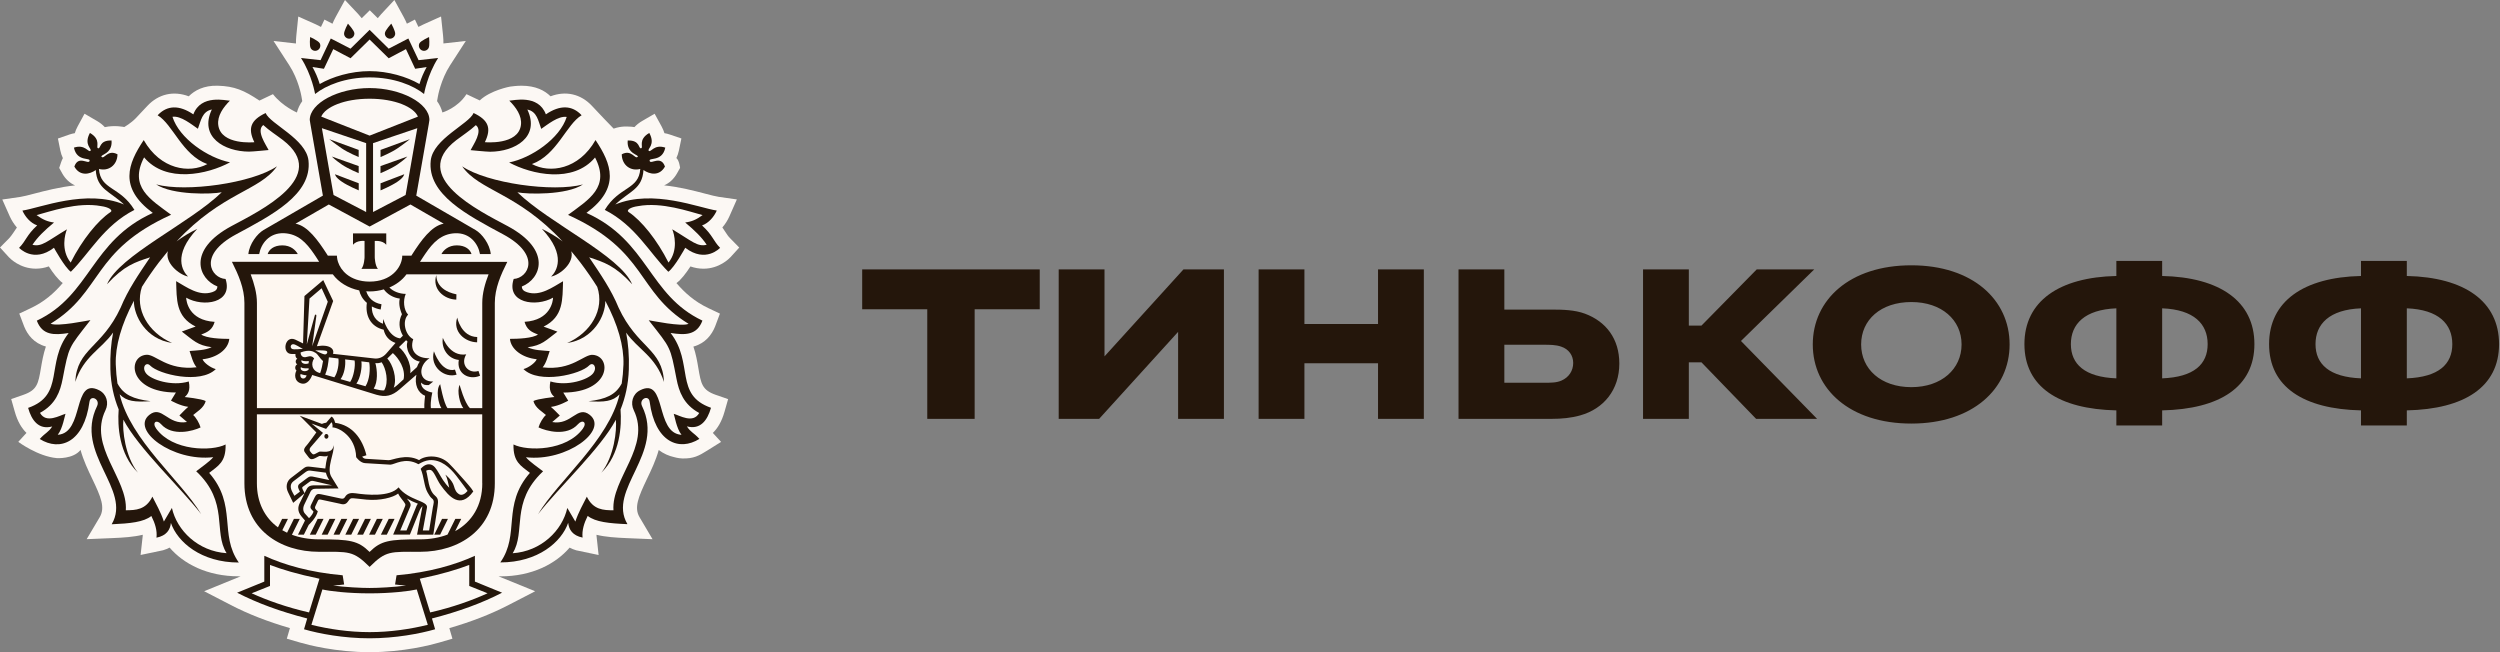 <svg width="299" height="78" viewBox="0 0 299 78" fill="none" xmlns="http://www.w3.org/2000/svg">
<rect x="0" y="0" width="299" height="78" fill="#808080" stroke="none"/>
<g clip-path="url(#clip0_596_18403)">
<path d="M87.315 28.486C87.074 28.243 86.933 28.02 86.734 27.711C86.63 27.554 86.519 27.385 86.394 27.203C86.738 26.807 87.029 26.349 87.249 25.846L88.128 23.853L85.963 23.544C85.598 23.49 85.009 23.338 84.32 23.156C82.993 22.81 81.288 22.364 79.43 22.17C80.064 21.894 80.604 21.395 80.981 20.718L81.338 20.078C81.338 20.078 81.242 19.183 80.894 18.903C81.027 18.627 81.13 18.321 81.201 17.987L81.495 16.56L80.11 16.089C79.894 16.015 79.679 15.961 79.467 15.928C79.388 15.668 79.272 15.392 79.115 15.099L78.293 13.602L76.812 14.464C76.443 14.678 76.132 14.926 75.879 15.202C75.659 15.161 75.423 15.14 75.174 15.14C75.174 15.14 74.328 15.046 73.394 15.384L72.2 14.15L70.785 12.649C69.462 11.242 67.67 10.825 65.845 11.518C65.148 10.825 64.061 10.252 62.373 10.252C61.801 10.252 61.299 10.322 61.004 10.359C61.004 10.359 58.681 10.78 57.375 12.013L55.79 11.262C54.728 12.925 52.912 13.453 52.912 13.453C52.787 12.966 52.576 12.512 52.273 12.096L52.377 11.51C52.377 11.493 52.733 9.509 53.82 7.826L55.712 4.897L53.032 5.198C53.04 4.934 53.028 4.621 52.99 4.249L52.75 1.972L50.651 2.917C50.419 3.02 50.224 3.123 50.041 3.218L49.626 2.339L48.664 2.834C48.569 2.599 48.444 2.331 48.274 2.022L47.167 0L45.595 1.687C45.433 1.861 45.296 2.022 45.18 2.174L44.226 1.229L43.263 2.178C43.143 2.026 43.01 1.865 42.849 1.691L41.26 0L40.148 2.03C39.978 2.339 39.858 2.603 39.763 2.838L38.804 2.343L38.389 3.222C38.207 3.127 38.012 3.024 37.78 2.917L35.673 1.976L35.44 4.262C35.403 4.629 35.391 4.938 35.399 5.202L32.715 4.901L34.611 7.83C35.702 9.509 36.05 11.493 36.05 11.51L36.15 12.096C35.847 12.517 35.631 12.97 35.511 13.457C35.511 13.457 33.794 12.727 32.645 11.262L31.027 12.03C29.181 10.792 28.036 10.309 26.045 10.252C24.357 10.206 23.27 10.825 22.573 11.518C20.744 10.829 18.956 11.246 17.637 12.653C17.637 12.653 16.77 13.589 16.223 14.154C15.675 14.724 14.866 15.194 14.866 15.194C14.866 15.194 13.717 14.938 12.535 15.207C12.282 14.93 11.967 14.682 11.594 14.464L10.109 13.602L9.291 15.107C9.134 15.396 9.022 15.668 8.947 15.928C8.736 15.961 8.52 16.015 8.304 16.089L6.927 16.568L7.213 17.987C7.284 18.329 7.383 18.635 7.52 18.911C7.441 19.064 7.371 19.225 7.313 19.394L7.081 20.083L7.433 20.722C7.807 21.395 8.341 21.898 8.98 22.174C7.118 22.368 5.417 22.814 4.086 23.16C3.401 23.338 2.812 23.494 2.447 23.548L0.274 23.862L0.767 24.975L1.162 25.863C1.385 26.358 1.68 26.815 2.02 27.212C1.891 27.393 1.344 28.247 1.099 28.49L0 29.6L1.054 30.755C1.186 30.895 2.368 32.129 4.281 32.133C4.803 32.133 5.322 32.043 5.836 31.861C6.346 32.653 6.952 33.457 7.504 33.853C6.487 35.042 5.33 36.073 3.683 36.853L2.306 37.504L2.899 39.068C3.285 40.013 4.036 41.048 5.488 41.444C5.177 42.368 5.027 43.243 4.895 44.023C4.583 45.875 4.451 46.642 2.812 47.216L1.34 47.727L1.763 49.221C2.103 50.438 2.613 51.242 3.165 51.774L2.186 52.847C2.186 52.847 4.509 54.58 6.786 54.79C6.819 54.794 8.761 54.918 9.632 53.812C9.98 55.066 10.532 56.222 11.034 57.27C12.062 59.423 12.61 60.698 11.921 61.861L10.366 64.485L13.423 64.357C14.758 64.303 15.999 64.221 17.073 63.957C17.073 64.015 17.069 64.068 17.065 64.122L16.816 66.374L19.495 65.813C19.778 65.731 20.043 65.619 20.284 65.492C21.943 67.422 24.764 68.928 28.563 68.928H28.783L24.415 70.71L27.597 72.356C29.691 73.441 32.018 74.349 34.673 75.12L34.304 76.387L35.901 76.853C36.822 77.121 40.153 78 44.209 78C48.266 78 51.593 77.121 52.518 76.853L54.11 76.387L53.741 75.124C56.4 74.353 58.727 73.445 60.822 72.36L64.004 70.714L59.632 68.932H59.851C63.651 68.932 66.467 67.426 68.126 65.496C68.367 65.624 68.632 65.735 68.915 65.817L71.594 66.379L71.349 64.13C71.345 64.076 71.341 64.019 71.341 63.961C72.412 64.225 73.656 64.303 74.987 64.361L78.044 64.489L76.497 61.869C75.804 60.706 76.356 59.431 77.38 57.278C77.882 56.23 78.434 55.075 78.783 53.821C79.371 54.266 80.006 54.534 80.637 54.675C80.637 54.675 81.126 54.819 81.595 54.831C82.947 54.873 83.623 54.489 84.553 53.907L86.241 52.851L85.253 51.779C85.805 51.25 86.315 50.446 86.656 49.233L87.083 47.736L85.606 47.224C83.963 46.651 83.835 45.883 83.524 44.031C83.391 43.251 83.246 42.373 82.931 41.452C84.382 41.052 85.129 40.017 85.515 39.076L86.104 37.509L84.727 36.857C83.08 36.077 81.923 35.046 80.902 33.858C81.458 33.462 82.064 32.657 82.578 31.865C83.088 32.047 83.607 32.133 84.133 32.137C86.046 32.137 87.232 30.904 87.361 30.764L88.414 29.608L87.315 28.486Z" fill="#FCF8F4"/>
<path fill-rule="evenodd" clip-rule="evenodd" d="M30.727 48.816V36.233C30.727 35.062 30.387 33.89 29.98 32.813H39.799C40.699 34.043 42.333 34.868 44.208 34.868C46.075 34.868 47.709 34.043 48.613 32.813H58.432C58.017 33.894 57.681 35.062 57.681 36.233V48.816H30.727ZM44.204 66.011C42.831 64.654 41.852 64.505 38.152 64.505C33.73 64.505 30.727 61.927 30.727 57.805V49.554H57.677V57.805C57.677 61.927 54.678 64.505 50.248 64.505C46.552 64.501 45.573 64.654 44.204 66.011Z" fill="#FEF7F0"/>
<path d="M32.292 67.566V70.079L30.098 70.958C31.952 71.795 34.254 72.628 36.959 73.243L38.203 69.213C35.548 68.672 33.698 68.107 32.292 67.566Z" fill="#FCF8F4"/>
<path d="M44.206 70.97C41.614 70.97 39.432 70.702 38.561 70.504L37.246 74.733C39.312 75.236 41.73 75.607 44.206 75.607C46.675 75.607 49.093 75.24 51.167 74.733L49.848 70.504C48.977 70.706 46.803 70.97 44.206 70.97Z" fill="#FCF8F4"/>
<path d="M56.118 67.566C54.708 68.107 52.862 68.668 50.207 69.217L51.456 73.247C54.164 72.632 56.458 71.799 58.312 70.962L56.122 70.083V67.566H56.118Z" fill="#FCF8F4"/>
<path d="M27.695 27.034C31.129 25.19 39.525 21.131 33.834 16.754C33.058 16.16 32.203 15.623 31.486 14.959C30.598 15.64 31.818 17.331 32.125 17.95C32.125 17.95 30.229 18.14 29.777 18.14C26.849 18.127 23.779 16.403 25.334 13.099C24.169 13.338 24.028 14.452 23.671 15.405C22.924 14.901 21.626 13.82 20.627 13.973C21.44 16.56 24.862 18.891 27.516 19.419C24.833 20.871 19.855 21.952 17.237 18.825C15.4 22.36 17.959 23.837 20.469 25.689C10.916 30.025 12.326 34.889 6.059 38.718C6.872 39.097 10.497 38.334 10.821 38.289C9.46 40.042 8.825 40.785 8.427 41.638C8.046 42.439 7.875 43.342 7.498 45.289C7.204 46.828 6.664 48.363 4.781 49.382C5.52 50.71 7.158 49.671 7.842 49.493C7.751 49.634 7.519 51.234 6.905 52.006C10.124 51.799 8.635 45.05 11.854 46.676C12.762 47.13 13.036 48.194 12.617 49.064C10.501 53.404 15.309 57.229 15.047 61.032C16.23 61.024 17.453 60.991 18.225 59.403C18.627 60.195 19.249 61.309 19.598 62.381L20.56 60.752C21.153 63.45 23.683 65.942 27.102 66.164C25.471 63.598 27.425 60.096 23.464 56.37C23.957 55.974 25.098 55.211 25.505 54.692C20.643 55.261 15.57 51.436 17.872 49.621C19.378 48.437 20.038 50.896 22.36 50.483L21.452 49.704C21.771 49.39 22.136 48.982 22.514 48.672C21.527 48.553 20.448 47.926 20.448 47.926L21.037 46.956C15.342 46.948 15.197 42.616 17.511 42.443C18.598 42.365 20.004 44.357 23.509 43.941C23.061 43.404 22.883 42.592 22.671 41.993C23.518 41.915 24.513 41.923 25.314 41.535C23.601 41.317 23.169 40.743 21.742 39.671L23.397 39.069C20.996 37.876 21.141 35.801 21.066 33.639C22.323 34.357 23.8 35.471 25.376 34.955C25.749 34.831 25.99 34.658 25.998 34.27C23.75 33.375 22.306 29.93 27.695 27.034ZM23.592 27.373C20.585 30.57 21.887 32.484 22.493 33.074C21.373 32.835 19.701 31.416 20.083 30.042C19.726 30.467 19.361 30.929 18.988 31.403C18.241 32.393 17.574 33.363 16.98 34.303C16.068 37.002 17.739 39.786 20.585 41.02C17.424 40.557 16.006 37.761 16.014 35.978C14.504 38.817 13.782 41.407 13.849 43.582C13.878 44.39 13.948 45.145 14.056 45.859C14.782 47.228 15.948 47.732 18.026 47.984C16.138 48.103 15.139 48.016 14.317 47.158C15.603 52.658 21.618 57.418 24.065 61.494C21.614 58.326 16.541 53.607 14.765 50.195C14.629 51.428 14.96 54.588 16.503 56.531C14.23 54.308 14.052 50.942 14.201 48.969C13.625 47.55 13.26 45.966 13.21 44.163C13.164 42.505 13.28 41.065 13.533 39.774C12.098 41.803 10.024 42.587 9.004 45.677C9.203 41.692 12.194 41.63 14.434 36.791C15.3 34.675 16.562 32.847 17.955 30.776C16.184 31.354 14.857 31.766 12.808 33.998C14.264 30.574 22.675 26.725 26.529 23C25.372 23.243 20.647 23.363 18.685 22.059C22.24 23.016 30.15 21.923 33.137 19.893C31.075 22.843 26.587 23.012 21.124 28.878C21.821 28.326 22.75 27.769 23.592 27.373Z" fill="#FCF8F4"/>
<path d="M80.908 45.289C80.531 43.342 80.365 42.439 79.983 41.638C79.589 40.784 78.95 40.042 77.586 38.288C77.909 38.334 81.543 39.097 82.352 38.718C76.084 34.889 77.495 30.025 67.937 25.689C70.447 23.837 73.006 22.36 71.169 18.82C68.551 21.952 63.574 20.871 60.89 19.415C63.549 18.886 66.967 16.559 67.78 13.969C66.776 13.816 65.478 14.897 64.731 15.396C64.374 14.443 64.237 13.329 63.072 13.086C64.627 16.395 61.554 18.119 58.621 18.131C58.173 18.131 56.282 17.942 56.282 17.942C56.584 17.323 57.804 15.632 56.912 14.951C56.194 15.619 55.348 16.151 54.569 16.745C48.873 21.122 57.277 25.186 60.712 27.026C66.092 29.922 64.661 33.367 62.408 34.25C62.417 34.637 62.657 34.81 63.035 34.934C64.603 35.454 66.088 34.34 67.336 33.618C67.266 35.78 67.415 37.859 65.013 39.047L66.664 39.65C65.237 40.722 64.81 41.296 63.097 41.514C63.893 41.902 64.897 41.894 65.739 41.972C65.523 42.571 65.337 43.383 64.897 43.92C68.406 44.332 69.816 42.344 70.895 42.422C73.201 42.595 73.064 46.927 67.365 46.935L67.954 47.905C67.954 47.905 66.876 48.532 65.884 48.652C66.262 48.957 66.631 49.369 66.95 49.683L66.042 50.462C68.361 50.875 69.024 48.416 70.53 49.6C72.832 51.416 67.763 55.24 62.898 54.671C63.308 55.19 64.449 55.958 64.943 56.354C60.977 60.075 62.927 63.582 61.305 66.152C64.714 65.925 67.245 63.433 67.846 60.735L68.808 62.365C69.153 61.292 69.783 60.178 70.177 59.386C70.945 60.974 72.177 61.007 73.363 61.015C73.093 57.212 77.897 53.388 75.79 49.048C75.366 48.181 75.64 47.117 76.549 46.659C79.776 45.034 78.278 51.783 81.501 51.989C80.883 51.218 80.655 49.617 80.568 49.477C81.249 49.654 82.883 50.694 83.621 49.361C81.75 48.363 81.211 46.828 80.908 45.289ZM74.881 39.769C75.134 41.065 75.263 42.501 75.205 44.159C75.151 45.962 74.79 47.546 74.213 48.965C74.358 50.937 74.184 54.303 71.911 56.527C73.45 54.58 73.786 51.424 73.649 50.19C71.866 53.602 66.797 58.322 64.341 61.49C66.793 57.414 72.807 52.649 74.097 47.154C73.267 48.008 72.276 48.099 70.385 47.979C72.459 47.727 73.624 47.224 74.35 45.854C74.458 45.145 74.529 44.386 74.558 43.577C74.628 41.403 73.902 38.812 72.392 35.974C72.405 37.756 70.986 40.553 67.821 41.015C70.658 39.778 72.334 36.993 71.426 34.299C70.837 33.358 70.173 32.385 69.418 31.399C69.045 30.924 68.68 30.462 68.319 30.038C68.701 31.411 67.029 32.831 65.909 33.07C66.519 32.48 67.817 30.566 64.814 27.368C65.656 27.764 66.585 28.321 67.286 28.866C61.824 23 57.339 22.834 55.27 19.881C58.26 21.91 66.171 23.008 69.721 22.047C67.763 23.35 63.035 23.23 61.877 22.987C65.731 26.712 74.151 30.561 75.603 33.986C73.554 31.754 72.222 31.341 70.46 30.764C71.857 32.839 73.11 34.662 73.977 36.779C76.221 41.618 79.216 41.675 79.411 45.665C78.39 42.583 76.32 41.799 74.881 39.769Z" fill="#FCF8F4"/>
<path d="M48.61 32.81C47.71 34.039 46.071 34.864 44.209 34.864C43.773 34.864 43.354 34.815 42.956 34.74C43.068 35.248 43.329 35.772 43.873 36.221C43.653 37.694 44.292 39.072 45.88 39.431C46.05 40.182 46.515 40.747 47.303 41.015L46.196 42.286C45.769 42.773 45.213 42.929 44.765 42.872L39.82 42.315C40.036 41.77 39.464 41.139 37.895 41.407L39.837 36.003L38.654 33.499L36.411 35.404L36.245 41.073L35.278 40.607C34.034 40.07 33.665 42.327 34.851 42.335L35.328 42.34C35.295 42.571 35.37 42.826 35.556 42.909C35.332 42.999 35.266 43.416 35.544 43.565C35.262 43.701 35.22 44.13 35.448 44.316C35.203 44.732 35.158 45.636 36.025 45.862C36.738 46.048 37.186 45.289 37.331 44.848L45.026 47.216C46.109 47.525 46.888 47.352 47.793 46.564L49.8 44.819C49.547 45.962 49.958 46.989 50.833 47.331C50.833 47.331 50.696 48.379 50.75 48.812L53.442 48.816H57.681V36.234C57.681 35.062 58.017 33.891 58.432 32.81H53.442H48.61Z" fill="#FCF8F4"/>
<path d="M37.087 53.982L37.236 54.167C37.443 54.423 37.568 54.361 37.804 54.225L38.152 54.039C38.372 53.874 39.803 54.419 39.882 53.235C40.04 54.118 38.982 55.978 39.621 57.018L40.48 58.416L37.675 58.458C37.369 58.458 37.207 58.643 37.124 58.808L36.39 60.322C36.199 60.723 36.211 61.135 36.452 61.411L36.95 61.968C36.95 61.968 37.356 61.626 37.489 61.176L37.269 60.949C37.087 60.776 37.087 60.611 37.186 60.397L37.638 59.464C37.812 59.097 37.991 59.019 38.389 59.114L40.658 59.6C40.824 59.642 41.093 59.72 41.255 59.444C41.533 58.953 42.023 58.92 42.52 58.998C43.765 59.184 46.639 59.481 47.664 58.288C48.867 59.877 51.219 59.877 51.065 60.71L50.568 63.441H51.314L51.77 60.648C51.82 60.322 52.023 59.877 51.671 59.625C51.526 59.514 51.459 59.456 51.132 58.895C50.705 58.152 50.725 57.038 50.314 56.077C50.705 55.619 51.127 55.463 51.497 55.549C52.326 55.751 52.55 57.175 53.728 58.334C53.596 57.818 53.538 57.253 53.26 56.762C53.26 56.762 54.077 57.393 54.288 58.132C54.421 58.594 54.558 58.932 54.977 59.147C55.255 59.245 55.587 59.114 55.918 58.718C55.918 58.718 55.143 57.62 54.575 56.902C53.794 55.916 52.754 54.926 51.335 55.042C50.887 55.079 50.456 55.281 50.045 55.525C48.431 54.625 47.179 55.578 46.681 55.578L43.661 55.401C43.068 55.364 42.599 54.679 42.599 54.679C42.525 52.138 40.471 51.127 39.762 51.127C39.762 51.127 39.828 50.669 39.642 50.508L39.011 51.296L37.261 50.66L38.634 51.779L37.145 53.499C36.991 53.668 37.012 53.891 37.087 53.982Z" fill="#FCF8F4"/>
<path d="M35.108 57.55C34.685 57.876 34.706 58.33 34.959 58.837L35.212 59.308L35.871 58.809L35.722 58.487C35.614 58.26 35.618 58.029 35.805 57.885L36.751 57.175C37.016 56.981 37.099 56.961 37.381 57.002L39.376 57.418C39.376 57.418 39.074 56.981 38.974 56.535L37.095 56.288C36.829 56.255 36.667 56.367 36.435 56.544L35.108 57.55Z" fill="#FCF8F4"/>
<path d="M47.867 63.441H48.622L49.834 60.475C49.875 60.372 49.933 60.327 49.978 60.24C49.435 60.026 49.116 59.877 48.664 59.617C48.966 60.022 49.203 60.195 49.078 60.57L47.867 63.441Z" fill="#FCF8F4"/>
<path d="M48.512 23.321L49.91 15.33L44.613 17.12V25.359L48.512 23.321ZM45.509 17.929L49.023 16.642C49.023 16.642 48.338 17.195 47.521 17.752C46.795 18.251 45.509 18.783 45.509 18.783V17.929ZM45.509 19.864L48.724 18.721C48.724 18.721 48.338 19.125 47.525 19.683C46.799 20.177 45.513 20.71 45.513 20.71V19.864H45.509ZM45.509 21.918L48.338 20.838C48.338 20.838 48.338 21.18 47.521 21.733C46.795 22.232 45.509 22.764 45.509 22.764V21.918Z" fill="#FCF8F4"/>
<path d="M39.086 30.387L39.202 30.573H40.293L40.305 30.763C40.318 30.944 40.359 31.13 40.421 31.32C40.591 31.835 40.927 32.376 41.467 32.813C42.093 33.316 42.998 33.68 44.2 33.68C46.809 33.68 47.987 32.001 48.099 30.763L48.108 30.573H49.203L49.319 30.387C50.348 28.787 51.604 27.009 53.064 26.753L49.082 24.455L44.2 27.095L39.314 24.455L35.336 26.753C36.796 27.005 38.053 28.787 39.086 30.387Z" fill="#FCF8F4"/>
<path d="M43.789 25.359V17.12L38.5 15.33L39.89 23.321L43.789 25.359ZM42.897 22.772C42.897 22.772 41.611 22.236 40.885 21.741C40.068 21.188 40.068 20.842 40.068 20.842L42.901 21.922V22.772H42.897ZM42.897 17.929V18.783C42.897 18.783 41.611 18.251 40.885 17.752C40.064 17.195 39.375 16.642 39.375 16.642L42.897 17.929ZM42.897 19.864V20.714C42.897 20.714 41.611 20.182 40.885 19.687C40.064 19.13 39.682 18.725 39.682 18.725L42.897 19.864Z" fill="#FCF8F4"/>
<path d="M44.204 11.807C41.181 11.807 38.912 12.793 38.418 13.948L44.204 16.221L49.983 13.948C49.493 12.793 47.228 11.807 44.204 11.807Z" fill="#FCF8F4"/>
<path d="M44.207 8.507C46.434 8.507 48.666 9.18 50.167 10.05C50.412 9.246 50.674 8.672 51.03 8.017L49.661 8.227L48.554 5.875L46.484 6.969L44.207 4.729L41.926 6.969L39.86 5.875L38.744 8.227L37.375 8.017C37.732 8.672 37.989 9.246 38.242 10.05C39.748 9.18 41.971 8.507 44.207 8.507Z" fill="#FCF8F4"/>
<path d="M81.951 26.617C82.698 26.522 83.299 26.275 84.034 25.73C82.453 25.314 79.143 24.121 76.318 24.658C75.385 24.782 74.867 25.157 75.198 25.371C76.716 26.374 78.591 28.697 79.956 31.407C81.155 29.926 80.653 27.983 80.4 27.426C82.789 28.857 83.415 29.554 84.523 29.282C83.93 28.379 83.096 27.566 81.951 26.617Z" fill="#FCF8F4"/>
<path d="M8.454 31.404C9.818 28.693 11.693 26.371 13.216 25.368C13.556 25.153 13.029 24.778 12.104 24.654C9.275 24.122 5.957 25.31 4.376 25.727C5.119 26.271 5.708 26.519 6.463 26.614C5.314 27.567 4.48 28.375 3.887 29.279C5.003 29.551 5.625 28.854 8.01 27.423C7.765 27.984 7.259 29.923 8.454 31.404Z" fill="#FCF8F4"/>
<path fill-rule="evenodd" clip-rule="evenodd" d="M25.016 56.56C26.115 55.693 27.028 55.26 26.982 53.16C25.331 54.002 20.648 53.957 18.69 51.275C18.138 50.512 18.727 50.128 19.262 50.73C20.602 52.24 23.083 51.556 23.987 51.122C23.842 50.603 23.44 49.926 23.104 49.637C23.444 49.307 24.402 48.812 24.597 47.962C24.087 47.686 22.1 47.488 22.1 47.488C22.419 47.183 22.817 46.758 22.577 45.623C20.548 46.242 18.039 45.401 17.471 44.654C16.911 43.919 17.483 43.23 17.956 43.717C18.968 44.773 23.954 45.982 25.808 44.146C25.119 43.956 24.36 43.346 24.224 42.966C25.941 42.793 27.31 41.786 27.422 40.532C26.472 40.532 24.68 40.462 24.066 40.008C24.887 39.707 25.41 39.41 25.671 38.494C22.531 38.304 22.282 35.986 22.266 35.603C24.311 36.774 27.911 36.254 26.978 33.366C25.277 33.276 23.564 30.541 28.239 28.028C32.49 25.738 37.323 23.272 36.896 19.208C36.618 16.609 32.316 14.835 31.769 13.519C29.973 14.369 29.612 15.355 30.421 17.009C30.421 17.009 26.418 17.405 26.103 14.954C25.966 13.857 26.704 12.83 27.496 12.042C27.048 12.042 24.032 11.237 23.124 13.68C21.436 12.533 19.988 12.574 18.852 13.787C20.669 14.86 21.793 18.54 24.796 19.625C22.66 20.776 19.204 20.293 17.189 16.753C15.28 19.612 14.181 22.442 18.275 25.466C10.83 28.837 10.883 35.281 4.404 38.35C5.06 40.103 6.445 40.103 8.212 39.831C5.412 43.449 7.797 47.236 3.363 48.783C3.778 50.26 4.612 51.44 6.246 51.007C5.782 51.729 5.475 51.712 4.753 52.504C7.175 54.023 10.05 52.925 10.701 48.053C10.817 47.183 12.02 47.727 11.605 48.581C8.843 54.262 15.828 58.536 13.356 62.703C15.533 62.612 17.197 62.443 18.101 61.712C18.545 62.587 18.814 63.453 18.715 64.307C19.918 64.064 20.357 63.358 20.44 62.542C21.229 64.831 24.049 67.278 28.562 67.278C26.169 63.878 28.396 60.433 25.016 56.56ZM20.561 60.747L19.599 62.377C19.254 61.304 18.628 60.19 18.226 59.398C17.45 60.986 16.226 61.02 15.048 61.028C15.309 57.224 10.502 53.4 12.617 49.06C13.041 48.193 12.762 47.129 11.854 46.671C8.631 45.046 10.124 51.795 6.906 52.001C7.52 51.23 7.752 49.629 7.843 49.489C7.159 49.666 5.52 50.706 4.782 49.377C6.665 48.358 7.204 46.824 7.499 45.285C7.872 43.338 8.046 42.434 8.424 41.634C8.822 40.78 9.457 40.037 10.817 38.284C10.494 38.329 6.872 39.093 6.055 38.713C12.323 34.885 10.912 30.021 20.465 25.685C17.96 23.832 15.401 22.356 17.234 18.82C19.852 21.947 24.825 20.866 27.513 19.414C24.858 18.886 21.436 16.559 20.627 13.969C21.627 13.816 22.925 14.897 23.668 15.4C24.028 14.443 24.17 13.333 25.335 13.094C23.78 16.398 26.849 18.123 29.778 18.135C30.234 18.135 32.126 17.945 32.126 17.945C31.823 17.327 30.599 15.635 31.487 14.954C32.204 15.623 33.059 16.155 33.834 16.749C39.529 21.13 31.13 25.19 27.695 27.034C22.307 29.93 23.75 33.379 25.999 34.258C25.991 34.645 25.75 34.819 25.377 34.943C23.8 35.462 22.324 34.344 21.067 33.626C21.141 35.788 20.992 37.867 23.398 39.055L21.743 39.654C23.166 40.73 23.601 41.3 25.314 41.523C24.514 41.91 23.523 41.902 22.672 41.98C22.888 42.578 23.062 43.391 23.51 43.928C20.005 44.34 18.599 42.352 17.512 42.43C15.197 42.603 15.343 46.935 21.038 46.943L20.449 47.913C20.449 47.913 21.527 48.54 22.519 48.659C22.141 48.965 21.776 49.377 21.457 49.691L22.365 50.471C20.038 50.883 19.383 48.424 17.873 49.608C15.571 51.424 20.644 55.248 25.505 54.678C25.099 55.198 23.954 55.966 23.465 56.362C27.426 60.083 25.472 63.589 27.102 66.16C23.684 65.937 21.154 63.441 20.561 60.747Z" fill="#24160B"/>
<path fill-rule="evenodd" clip-rule="evenodd" d="M14.309 47.158C15.135 48.012 16.13 48.103 18.018 47.983C15.94 47.731 14.774 47.228 14.048 45.858C13.944 45.149 13.874 44.39 13.845 43.581C13.779 41.407 14.5 38.816 16.01 35.978C16.002 37.756 17.416 40.553 20.581 41.019C17.736 39.782 16.064 36.997 16.977 34.303C17.57 33.362 18.238 32.389 18.984 31.403C19.358 30.928 19.723 30.466 20.079 30.041C19.698 31.415 21.369 32.834 22.489 33.074C21.884 32.484 20.581 30.573 23.588 27.377C22.751 27.772 21.821 28.329 21.116 28.874C26.575 23.008 31.067 22.842 33.129 19.889C30.142 21.918 22.232 23.016 18.677 22.055C20.639 23.358 25.364 23.238 26.521 22.995C22.672 26.721 14.26 30.57 12.8 33.993C14.849 31.758 16.176 31.349 17.951 30.776C16.554 32.851 15.297 34.674 14.43 36.791C12.19 41.626 9.195 41.688 9 45.673C10.021 42.583 12.095 41.799 13.53 39.769C13.277 41.065 13.156 42.5 13.202 44.158C13.252 45.962 13.617 47.546 14.193 48.965C14.048 50.937 14.222 54.303 16.495 56.527C14.952 54.584 14.621 51.424 14.758 50.19C16.537 53.602 21.61 58.321 24.061 61.49C21.61 57.418 15.6 52.657 14.309 47.158Z" fill="#24160B"/>
<path fill-rule="evenodd" clip-rule="evenodd" d="M70.463 30.776C72.226 31.353 73.558 31.762 75.607 33.998C74.155 30.573 65.73 26.724 61.881 22.999C63.038 23.239 67.767 23.362 69.725 22.058C66.174 23.02 58.264 21.922 55.273 19.893C57.339 22.846 61.827 23.012 67.29 28.878C66.589 28.334 65.66 27.777 64.818 27.38C67.821 30.578 66.523 32.492 65.913 33.082C67.033 32.843 68.704 31.423 68.323 30.05C68.684 30.474 69.049 30.937 69.422 31.411C70.173 32.401 70.837 33.371 71.43 34.311C72.342 37.009 70.666 39.794 67.829 41.027C70.994 40.565 72.413 37.764 72.396 35.986C73.91 38.825 74.632 41.415 74.566 43.589C74.537 44.398 74.466 45.153 74.358 45.867C73.628 47.236 72.462 47.74 70.388 47.991C72.28 48.107 73.272 48.02 74.101 47.166C72.811 52.665 66.8 57.426 64.345 61.502C66.8 58.334 71.865 53.614 73.653 50.203C73.79 51.436 73.458 54.596 71.915 56.539C74.188 54.316 74.362 50.949 74.217 48.977C74.79 47.558 75.15 45.974 75.209 44.171C75.263 42.513 75.134 41.073 74.885 39.782C76.324 41.811 78.394 42.595 79.419 45.685C79.224 41.696 76.229 41.634 73.985 36.799C73.114 34.67 71.861 32.847 70.463 30.776Z" fill="#24160B"/>
<path fill-rule="evenodd" clip-rule="evenodd" d="M80.203 39.823C81.965 40.099 83.351 40.099 84.01 38.346C77.531 35.276 77.585 28.837 70.14 25.462C74.234 22.442 73.13 19.608 71.226 16.749C69.215 20.289 65.747 20.772 63.619 19.62C66.614 18.535 67.746 14.856 69.563 13.783C68.427 12.57 66.975 12.529 65.286 13.676C64.374 11.233 61.362 12.038 60.91 12.038C61.699 12.822 62.445 13.849 62.304 14.951C61.993 17.401 57.99 17.005 57.99 17.005C58.799 15.351 58.438 14.365 56.642 13.515C56.095 14.831 51.797 16.605 51.515 19.204C51.084 23.267 55.925 25.735 60.172 28.024C64.847 30.536 63.134 33.276 61.437 33.362C60.495 36.25 64.096 36.77 66.145 35.599C66.137 35.982 65.876 38.301 62.736 38.49C63.001 39.406 63.52 39.703 64.341 40.004C63.727 40.462 61.935 40.528 60.989 40.528C61.101 41.782 62.474 42.793 64.191 42.962C64.055 43.342 63.291 43.952 62.607 44.142C64.461 45.978 69.447 44.769 70.459 43.713C70.924 43.226 71.492 43.915 70.936 44.65C70.364 45.401 67.858 46.242 65.826 45.619C65.594 46.749 65.983 47.179 66.303 47.484C66.303 47.484 64.316 47.682 63.802 47.958C63.996 48.808 64.959 49.299 65.295 49.633C64.955 49.922 64.552 50.599 64.407 51.118C65.32 51.556 67.8 52.236 69.132 50.727C69.671 50.128 70.26 50.508 69.708 51.271C67.75 53.953 63.067 53.994 61.412 53.156C61.367 55.256 62.279 55.69 63.378 56.556C59.994 60.43 62.23 63.874 59.836 67.266C64.345 67.266 67.165 64.819 67.954 62.529C68.045 63.342 68.476 64.052 69.675 64.295C69.584 63.441 69.849 62.575 70.289 61.7C71.202 62.431 72.865 62.6 75.043 62.69C72.575 58.524 79.56 54.25 76.789 48.569C76.378 47.715 77.581 47.17 77.697 48.041C78.344 52.913 81.223 54.01 83.65 52.492C82.919 51.7 82.617 51.717 82.152 50.995C83.786 51.428 84.616 50.248 85.035 48.771C80.622 47.228 83.007 43.441 80.203 39.823ZM80.576 49.493C80.663 49.633 80.891 51.234 81.509 52.005C78.286 51.799 79.78 45.05 76.557 46.675C75.648 47.129 75.378 48.194 75.798 49.064C77.905 53.404 73.101 57.228 73.371 61.032C72.185 61.023 70.953 60.99 70.185 59.402C69.791 60.194 69.157 61.308 68.812 62.381L67.85 60.751C67.253 63.449 64.722 65.941 61.313 66.168C62.934 63.602 60.985 60.096 64.951 56.37C64.453 55.974 63.312 55.207 62.901 54.687C67.767 55.256 72.836 51.432 70.534 49.617C69.028 48.433 68.364 50.892 66.046 50.479L66.954 49.699C66.635 49.386 66.265 48.977 65.888 48.668C66.879 48.548 67.958 47.921 67.958 47.921L67.369 46.952C73.064 46.943 73.201 42.612 70.899 42.438C69.816 42.36 68.406 44.353 64.901 43.936C65.345 43.4 65.527 42.587 65.743 41.989C64.897 41.91 63.897 41.919 63.1 41.531C64.814 41.312 65.245 40.739 66.668 39.666L65.017 39.064C67.419 37.871 67.265 35.796 67.34 33.635C66.087 34.353 64.602 35.466 63.038 34.951C62.665 34.827 62.42 34.654 62.412 34.266C64.665 33.383 66.1 29.938 60.715 27.042C57.285 25.198 48.881 21.139 54.572 16.762C55.352 16.168 56.198 15.631 56.912 14.967C57.804 15.648 56.584 17.339 56.281 17.958C56.281 17.958 58.173 18.148 58.621 18.148C61.553 18.135 64.627 16.411 63.072 13.102C64.237 13.342 64.374 14.46 64.731 15.413C65.477 14.909 66.772 13.832 67.779 13.985C66.962 16.572 63.549 18.903 60.89 19.431C63.574 20.883 68.551 21.964 71.168 18.837C73.002 22.372 70.447 23.849 67.937 25.701C77.494 30.033 76.08 34.901 82.351 38.73C81.543 39.109 77.909 38.346 77.585 38.301C78.954 40.054 79.593 40.796 79.983 41.65C80.364 42.451 80.53 43.35 80.908 45.301C81.206 46.84 81.75 48.375 83.625 49.394C82.891 50.71 81.256 49.67 80.576 49.493Z" fill="#24160B"/>
<path fill-rule="evenodd" clip-rule="evenodd" d="M35.065 60.141L36.43 58.99L36.223 58.577C36.073 58.28 36.152 58.264 36.31 58.148L37.032 57.616C37.197 57.48 37.372 57.496 37.575 57.546L39.736 58.049H37.455C36.928 58.082 36.774 58.284 36.584 58.672L36.426 58.99L35.841 60.186C35.642 60.599 35.538 61.147 36.061 61.766L36.476 62.257L35.638 63.944H36.343L36.924 62.773C36.969 62.732 37.828 61.952 38.01 61.147C37.762 60.945 37.587 60.805 37.724 60.525L37.986 59.963C38.073 59.778 38.102 59.704 38.351 59.749L40.615 60.236C40.897 60.314 41.312 60.438 41.615 59.984C41.926 59.514 41.968 59.563 42.689 59.633L43.847 59.757C45.427 59.906 47.008 59.514 47.621 59.027C47.837 59.514 48.264 59.889 48.463 60.269C48.538 60.409 48.414 60.607 48.318 60.855L47.02 63.94H49.023L50.156 61.127C50.259 60.859 50.413 60.644 50.529 60.537L49.878 63.944H51.823L52.338 60.574C52.45 59.823 52.383 59.584 52.022 59.274C51.214 58.594 51.23 57.166 50.969 56.3C51.106 56.222 51.267 56.18 51.458 56.205C51.881 56.242 52.201 57.319 52.699 58.012C53.694 59.402 55.05 60.937 56.606 58.775C56.456 58.528 56.295 58.305 56.104 58.09L55.668 57.583C55.416 57.303 54.213 55.933 53.711 55.442C52.57 54.299 50.819 54.472 50.123 55.029C48.542 54.204 46.875 55.071 46.481 55.038L43.76 54.873C43.635 54.864 43.449 54.823 43.316 54.613L43.822 54.448C43.349 52.488 42.158 50.85 40.08 50.566C40.08 50.566 39.96 49.947 39.641 49.827L39.018 50.553C38.844 50.578 38.653 50.632 38.496 50.697L35.841 49.716L37.832 51.717C37.832 51.717 36.799 53.173 36.505 53.47C36.31 53.742 36.326 53.953 36.546 54.212L36.932 54.716C37.131 54.976 37.351 54.968 37.67 54.807L38.106 54.58C38.297 54.423 38.935 54.732 39.209 54.485C39.035 55.054 38.948 55.603 38.906 56.036L37.119 55.821C36.729 55.768 36.55 55.821 36.314 56.007L34.787 57.175C34.29 57.554 34.136 58.21 34.443 58.849L35.065 60.141ZM49.832 60.475L48.621 63.445H47.866L49.077 60.57C49.202 60.199 48.965 60.025 48.663 59.621C49.111 59.873 49.434 60.038 49.977 60.244C49.932 60.327 49.874 60.372 49.832 60.475ZM38.151 54.044L37.807 54.225C37.567 54.361 37.446 54.423 37.239 54.167L37.09 53.977C37.015 53.886 36.99 53.668 37.144 53.495L38.629 51.774L37.26 50.656L39.002 51.296L39.641 50.504C39.827 50.661 39.761 51.118 39.761 51.118C40.466 51.118 42.519 52.133 42.598 54.675C42.598 54.675 43.063 55.355 43.656 55.392L46.68 55.574C47.182 55.574 48.434 54.625 50.044 55.52C50.45 55.277 50.886 55.083 51.334 55.034C52.752 54.93 53.798 55.912 54.573 56.902C55.142 57.62 55.922 58.718 55.922 58.718C55.586 59.114 55.258 59.246 54.98 59.147C54.561 58.932 54.424 58.598 54.291 58.132C54.08 57.393 53.263 56.762 53.263 56.762C53.541 57.257 53.599 57.818 53.731 58.334C52.549 57.17 52.325 55.751 51.5 55.553C51.135 55.463 50.708 55.619 50.313 56.073C50.728 57.034 50.708 58.148 51.135 58.895C51.458 59.452 51.529 59.501 51.674 59.625C52.022 59.873 51.827 60.322 51.773 60.648L51.326 63.441H50.571L51.068 60.71C51.222 59.877 48.87 59.877 47.667 58.288C46.642 59.481 43.768 59.184 42.523 58.998C42.022 58.924 41.532 58.957 41.258 59.448C41.097 59.724 40.827 59.642 40.661 59.6L38.392 59.114C37.994 59.023 37.82 59.101 37.645 59.464L37.193 60.397C37.094 60.615 37.098 60.776 37.28 60.954L37.496 61.181C37.368 61.626 36.957 61.968 36.957 61.968L36.463 61.416C36.223 61.135 36.21 60.731 36.401 60.335L37.135 58.808C37.222 58.639 37.38 58.458 37.687 58.458L40.491 58.416L39.632 57.026C38.993 55.982 40.055 54.122 39.894 53.243C39.806 54.419 38.376 53.883 38.151 54.044ZM35.107 57.55L36.434 56.543C36.671 56.366 36.828 56.251 37.098 56.284L38.973 56.531C39.076 56.977 39.375 57.414 39.375 57.414L37.38 56.997C37.098 56.964 37.015 56.977 36.749 57.166L35.804 57.876C35.617 58.02 35.609 58.252 35.717 58.478L35.87 58.804L35.211 59.299L34.958 58.829C34.7 58.33 34.684 57.872 35.107 57.55Z" fill="#24160B"/>
<path fill-rule="evenodd" clip-rule="evenodd" d="M40.892 21.737C41.618 22.236 42.904 22.768 42.904 22.768V21.918L40.07 20.842C40.07 20.842 40.07 21.188 40.892 21.737Z" fill="#24160B"/>
<path fill-rule="evenodd" clip-rule="evenodd" d="M42.898 20.713V19.863L39.684 18.721C39.684 18.721 40.065 19.125 40.887 19.682C41.612 20.177 42.898 20.713 42.898 20.713Z" fill="#24160B"/>
<path fill-rule="evenodd" clip-rule="evenodd" d="M42.897 18.784V17.93L39.375 16.643C39.375 16.643 40.064 17.195 40.885 17.752C41.611 18.251 42.897 18.784 42.897 18.784Z" fill="#24160B"/>
<path fill-rule="evenodd" clip-rule="evenodd" d="M52.793 30.388H56.393C56.244 29.869 55.684 29.345 54.635 29.345C53.639 29.345 53.042 29.914 52.793 30.388Z" fill="#24160B"/>
<path fill-rule="evenodd" clip-rule="evenodd" d="M49.025 16.643L45.512 17.93V18.784C45.512 18.784 46.798 18.251 47.524 17.752C48.341 17.195 49.025 16.643 49.025 16.643Z" fill="#24160B"/>
<path fill-rule="evenodd" clip-rule="evenodd" d="M48.341 20.842L45.512 21.922V22.773C45.512 22.773 46.798 22.236 47.524 21.741C48.341 21.188 48.341 20.842 48.341 20.842Z" fill="#24160B"/>
<path fill-rule="evenodd" clip-rule="evenodd" d="M48.722 18.721L45.508 19.863V20.713C45.508 20.713 46.798 20.181 47.52 19.686C48.341 19.125 48.722 18.721 48.722 18.721Z" fill="#24160B"/>
<path fill-rule="evenodd" clip-rule="evenodd" d="M33.77 29.345C32.721 29.345 32.161 29.869 32.012 30.388H35.616C35.359 29.914 34.77 29.345 33.77 29.345Z" fill="#24160B"/>
<path fill-rule="evenodd" clip-rule="evenodd" d="M51.357 14.348C51.357 12.335 47.956 10.532 44.202 10.532C40.448 10.532 37.046 12.335 37.046 14.348L37.125 14.843L38.618 23.395L31.525 27.508C30.77 27.95 29.825 29.163 29.704 30.384H30.999C31.214 29.163 32.181 27.809 33.993 27.892C35.632 27.979 36.602 28.969 37.565 30.384L37.814 30.755L38.17 31.312H27.738C28.506 32.843 29.232 34.468 29.232 36.23V57.802C29.232 63.35 33.516 65.995 38.158 65.995C41.742 65.995 42.227 65.834 44.206 67.802C46.176 65.834 46.661 65.995 50.254 65.995C54.891 65.995 59.18 63.35 59.18 57.802V36.234C59.18 34.472 59.906 32.847 60.673 31.316H50.233L50.594 30.759L50.843 30.388C51.801 28.973 52.776 27.983 54.414 27.896C56.218 27.814 57.193 29.167 57.405 30.388H58.695C58.578 29.167 57.629 27.95 56.878 27.513L49.785 23.399L51.282 14.847L51.357 14.348ZM38.498 15.33L43.791 17.12V25.359L39.892 23.321L38.498 15.33ZM39.801 32.81C40.498 33.758 41.626 34.46 42.961 34.732C43.073 35.231 43.347 35.78 43.878 36.221C43.658 37.694 44.293 39.068 45.886 39.431C46.052 40.182 46.52 40.747 47.304 41.015L46.197 42.286C45.774 42.773 45.222 42.929 44.766 42.872L39.821 42.315C40.037 41.77 39.465 41.139 37.901 41.407L39.846 36.003L38.66 33.499L36.412 35.405L36.246 41.073L35.292 40.607C34.035 40.071 33.67 42.327 34.865 42.335L35.337 42.339C35.308 42.571 35.379 42.826 35.562 42.905C35.337 42.999 35.271 43.42 35.553 43.569C35.267 43.701 35.23 44.13 35.458 44.316C35.209 44.732 35.171 45.636 36.038 45.863C36.748 46.048 37.191 45.289 37.337 44.848L45.027 47.216C46.118 47.525 46.889 47.352 47.794 46.564L49.801 44.819C49.548 45.962 49.963 46.989 50.838 47.331C50.838 47.331 50.714 48.359 50.751 48.816H30.729V36.234C30.729 35.062 30.389 33.891 29.983 32.81H39.801ZM48.072 37.583C47.649 38.387 47.69 39.311 48.188 40.149L47.856 40.471C46.413 40.293 45.844 38.152 45.844 38.152C45.815 38.346 45.799 38.532 45.803 38.721C44.961 38.412 44.43 37.669 44.471 36.651C44.791 36.828 45.148 36.952 45.529 37.018L45.628 36.39C44.62 36.217 44.032 35.59 43.808 34.847C43.758 34.843 43.716 34.831 43.671 34.827C43.849 34.839 44.028 34.856 44.21 34.856C44.807 34.856 45.376 34.765 45.907 34.608C46.325 35.202 47.068 35.627 47.815 35.71C47.694 36.205 47.752 36.82 48.072 37.583ZM50.208 43.243C50.063 43.437 49.947 43.66 49.872 43.903L49.067 44.637C49.229 43.466 48.437 42.084 47.715 41.519L48.569 40.685L48.74 40.858C48.453 41.605 49.013 43.07 50.208 43.243ZM46.321 42.876L46.985 42.228C47.657 42.814 48.545 44.122 48.267 45.368L47.545 46.028C47.395 46.172 47.242 46.275 47.084 46.37C47.537 45.26 46.96 43.552 46.321 42.876ZM44.894 43.424H44.915C45.156 43.462 45.413 43.42 45.645 43.325C46.151 44.043 46.545 45.677 45.94 46.696C45.595 46.704 45.26 46.642 44.944 46.552L44.695 46.477C45.206 45.689 45.135 44.295 44.894 43.424ZM43.223 43.218L44.156 43.334C44.305 44.105 44.206 45.438 43.712 46.197L42.625 45.883C43.102 45.24 43.327 43.915 43.223 43.218ZM41.277 42.983L42.41 43.115C42.522 43.734 42.31 45.05 41.883 45.677L40.73 45.347C41.19 44.74 41.356 43.672 41.277 42.983ZM36.694 42.682C36.167 42.851 35.935 42.471 35.956 42.15C36.988 41.774 37.449 42.018 37.751 42.208C38.029 42.381 38.262 42.876 38.635 43.185C38.573 43.606 38.444 44.216 38.291 44.625C37.233 44.357 37.179 43.428 37.573 42.864C37.353 42.608 37.121 42.542 36.694 42.682ZM35.956 44.732C35.956 44.732 36.271 44.864 36.669 44.893C36.623 45.112 36.453 45.318 36.184 45.26C35.96 45.211 35.86 44.939 35.956 44.732ZM34.914 41.721C34.653 41.547 34.769 41.168 35.059 41.168C35.379 41.176 35.802 41.535 36.221 41.712C36.221 41.712 35.122 41.861 34.914 41.721ZM35.989 43.907C36.217 44.126 36.901 44.043 36.901 44.043L36.926 44.179C36.627 44.576 35.798 44.398 35.989 43.907ZM36.91 43.457C36.42 43.651 35.918 43.387 36.072 43.074C36.3 43.28 36.934 43.177 36.934 43.177L36.91 43.457ZM37.631 37.793L36.694 41.189L37.013 35.71L38.465 34.476L39.203 36.089L37.337 41.411L37.83 37.83C37.876 37.575 37.673 37.546 37.631 37.793ZM37.698 41.91C37.698 41.91 38.743 41.861 39.037 41.972C39.253 42.063 39.108 42.426 38.826 42.385C38.531 42.348 37.698 41.91 37.698 41.91ZM39.336 42.736L40.472 42.876C40.56 43.495 40.398 44.542 39.991 45.128L38.892 44.811C39.183 44.122 39.253 43.474 39.336 42.736ZM57.682 57.806C57.682 60.43 56.463 62.422 54.435 63.528L55.161 62.059H54.456L53.522 63.94C52.556 64.303 51.461 64.505 50.249 64.505C46.549 64.505 45.57 64.654 44.202 66.011C42.829 64.654 41.85 64.505 38.154 64.505C36.951 64.505 35.856 64.312 34.894 63.949H34.918L35.852 62.059H35.151L34.333 63.713C34.139 63.623 33.948 63.524 33.765 63.416L34.437 62.059H33.74L33.243 63.07C31.658 61.911 30.725 60.096 30.725 57.806V49.555H57.674V57.806H57.682ZM58.433 32.81C58.014 33.891 57.678 35.062 57.678 36.234V48.816H56.206C55.538 48.173 54.974 46.028 54.974 46.028C54.609 46.799 55.028 48.363 55.418 48.816H53.522C53.053 48.185 52.647 45.949 52.647 45.949C52.079 46.593 52.44 48.33 52.792 48.816H51.531C51.452 47.921 51.709 46.948 51.709 46.948C51.05 46.828 50.349 46.481 50.353 45.755C50.685 46.065 50.822 46.06 51.282 46.052L51.817 45.632C50.042 45.69 49.959 43.75 51.369 42.843C49.963 42.888 48.914 42.055 49.424 40.57C48.424 40.054 48.072 38.371 48.81 37.632C48.275 37.055 48.188 35.92 48.528 35.149C47.819 35.149 47.022 34.868 46.578 34.386C46.545 34.402 46.504 34.414 46.466 34.427C47.354 34.068 48.105 33.507 48.611 32.814H58.433V32.81ZM53.066 26.753C51.606 27.005 50.349 28.783 49.32 30.388L49.204 30.574H48.105L48.101 30.763C47.989 32.001 46.807 33.68 44.202 33.68C42.999 33.68 42.09 33.313 41.468 32.814C40.929 32.377 40.589 31.836 40.423 31.32C40.361 31.135 40.323 30.945 40.307 30.763L40.298 30.574H39.207L39.091 30.388C38.058 28.787 36.802 27.009 35.346 26.753L39.324 24.456L44.21 27.096L49.088 24.456L53.066 26.753ZM48.511 23.321L44.616 25.359V17.12L49.909 15.33L48.511 23.321ZM44.206 16.221L38.419 13.948C38.909 12.793 41.178 11.807 44.206 11.807C47.23 11.807 49.494 12.793 49.984 13.948L44.206 16.221Z" fill="#24160B"/>
<path fill-rule="evenodd" clip-rule="evenodd" d="M57.064 40.941L57.076 40.31C55.131 40.265 54.683 37.983 54.683 37.983C54.114 39.662 55.599 40.917 57.064 40.941Z" fill="#24160B"/>
<path fill-rule="evenodd" clip-rule="evenodd" d="M54.611 44.807L54.416 44.209C52.757 44.629 51.898 42.014 51.898 42.014C51.367 43.916 53.217 45.261 54.611 44.807Z" fill="#24160B"/>
<path fill-rule="evenodd" clip-rule="evenodd" d="M55.761 42.381C53.778 42.694 52.965 40.4 52.965 40.4C52.745 41.651 53.559 42.917 54.874 43.049C54.575 44.678 56.097 45.516 57.416 44.934L57.225 44.365C56.081 44.749 55.006 43.622 55.761 42.381Z" fill="#24160B"/>
<path fill-rule="evenodd" clip-rule="evenodd" d="M54.574 35.834L54.59 35.203C51.973 34.667 52.193 32.876 52.193 32.876C51.629 34.563 53.114 35.809 54.574 35.834Z" fill="#24160B"/>
<path fill-rule="evenodd" clip-rule="evenodd" d="M37.992 62.06L37.055 63.949H37.76L38.693 62.06H37.992Z" fill="#24160B"/>
<path fill-rule="evenodd" clip-rule="evenodd" d="M39.406 62.06L38.473 63.949H39.182L40.107 62.06H39.406Z" fill="#24160B"/>
<path fill-rule="evenodd" clip-rule="evenodd" d="M45.074 62.06L44.141 63.949H44.842L45.779 62.06H45.074Z" fill="#24160B"/>
<path fill-rule="evenodd" clip-rule="evenodd" d="M46.492 62.06L45.551 63.949H46.26L47.189 62.06H46.492Z" fill="#24160B"/>
<path fill-rule="evenodd" clip-rule="evenodd" d="M43.656 62.06L42.719 63.949H43.424L44.357 62.06H43.656Z" fill="#24160B"/>
<path fill-rule="evenodd" clip-rule="evenodd" d="M51.934 63.949H52.639L53.572 62.06H52.867L51.934 63.949Z" fill="#24160B"/>
<path fill-rule="evenodd" clip-rule="evenodd" d="M40.824 62.06L39.891 63.949H40.596L41.529 62.06H40.824Z" fill="#24160B"/>
<path fill-rule="evenodd" clip-rule="evenodd" d="M42.234 62.06L41.301 63.949H42.01L42.943 62.06H42.234Z" fill="#24160B"/>
<path fill-rule="evenodd" clip-rule="evenodd" d="M39.034 51.902C38.905 51.902 38.793 52.026 38.793 52.187C38.793 52.344 38.905 52.472 39.034 52.472C39.166 52.472 39.282 52.344 39.282 52.187C39.278 52.026 39.166 51.902 39.034 51.902Z" fill="#24160B"/>
<path fill-rule="evenodd" clip-rule="evenodd" d="M44.205 9.257C47.108 9.257 49.435 10.215 50.717 11.242C50.717 11.242 51.103 8.948 52.401 6.935L50.062 7.195L48.838 4.604L46.486 5.821L44.205 3.568L41.923 5.821L39.563 4.604L38.34 7.195L36 6.935C37.302 8.948 37.684 11.242 37.684 11.242C38.97 10.215 41.301 9.257 44.205 9.257ZM38.742 8.226L39.858 5.874L41.923 6.968L44.205 4.728L46.486 6.968L48.552 5.874L49.655 8.226L51.028 8.016C50.676 8.672 50.41 9.245 50.166 10.05C48.664 9.179 46.432 8.507 44.205 8.507C41.969 8.507 39.742 9.179 38.24 10.05C37.991 9.245 37.73 8.672 37.373 8.016L38.742 8.226Z" fill="#24160B"/>
<path fill-rule="evenodd" clip-rule="evenodd" d="M46.594 4.625C46.934 4.654 47.237 4.398 47.266 4.064C47.299 3.726 46.801 2.826 46.801 2.826C46.801 2.826 46.059 3.622 46.034 3.961C46.001 4.291 46.258 4.592 46.594 4.625Z" fill="#24160B"/>
<path fill-rule="evenodd" clip-rule="evenodd" d="M50.425 6.007C50.728 6.168 51.097 6.048 51.259 5.747C51.425 5.45 51.317 4.431 51.317 4.431C51.317 4.431 50.33 4.872 50.168 5.173C50.01 5.47 50.127 5.842 50.425 6.007Z" fill="#24160B"/>
<path fill-rule="evenodd" clip-rule="evenodd" d="M41.813 4.625C42.157 4.592 42.411 4.295 42.382 3.961C42.349 3.622 41.614 2.826 41.614 2.826C41.614 2.826 41.121 3.73 41.15 4.064C41.175 4.398 41.477 4.654 41.813 4.625Z" fill="#24160B"/>
<path fill-rule="evenodd" clip-rule="evenodd" d="M37.983 6.007C38.285 5.842 38.397 5.47 38.239 5.173C38.082 4.872 37.091 4.431 37.091 4.431C37.091 4.431 36.987 5.45 37.153 5.747C37.306 6.048 37.68 6.168 37.983 6.007Z" fill="#24160B"/>
<path fill-rule="evenodd" clip-rule="evenodd" d="M83.963 26.964C84.78 26.675 85.411 25.899 85.726 25.181C83.648 24.884 78.127 22.578 73.589 24.456C75.29 22.851 76.816 22.644 76.961 20.334C77.666 20.838 78.857 21.122 79.529 19.922C79.06 18.548 77.878 19.662 77.712 19.282C77.48 18.754 79.201 19.443 79.57 17.657C78.231 17.199 77.832 18.288 77.592 18.036C77.372 17.797 78.442 17.339 77.654 15.899C76.26 16.712 76.986 17.624 76.692 17.727C76.335 17.867 76.617 16.749 75.074 16.803C74.92 18.449 76.522 18.503 76.26 18.762C75.941 19.08 75.526 17.817 74.361 18.457C74.381 19.786 75.464 20.516 76.579 20.202C76.397 22.727 74.066 22.257 72.332 25.103C76.007 26.976 77.67 30.244 79.931 32.504C80.678 31.976 81.956 29.633 81.956 29.633C84.403 31.518 86.124 29.641 86.124 29.641C85.282 28.783 85.249 28.131 83.963 26.964ZM80.396 27.422C80.649 27.979 81.151 29.922 79.952 31.403C78.587 28.692 76.712 26.37 75.194 25.367C74.862 25.153 75.377 24.777 76.314 24.653C79.139 24.121 82.453 25.309 84.029 25.726C83.295 26.271 82.698 26.518 81.947 26.609C83.092 27.566 83.93 28.375 84.519 29.274C83.411 29.55 82.785 28.853 80.396 27.422Z" fill="#24160B"/>
<path fill-rule="evenodd" clip-rule="evenodd" d="M56.798 69.558V66.473C54.4 67.566 51.352 68.453 47.428 68.804L47.249 69.905C47.581 69.951 48.004 69.992 48.568 70.029C47.116 70.227 45.237 70.322 44.209 70.322C43.176 70.322 41.301 70.227 39.845 70.029C40.405 69.992 40.828 69.951 41.16 69.905L40.982 68.804C37.058 68.453 34.005 67.566 31.611 66.473V69.558L28.359 70.887C30.769 72.133 33.54 73.148 36.742 73.969L36.361 75.26C38.194 75.796 41.127 76.341 44.2 76.341C47.274 76.341 50.203 75.792 52.04 75.26L51.663 73.969C54.861 73.148 57.64 72.133 60.05 70.887L56.798 69.558ZM30.097 70.957L32.292 70.079V67.566C33.702 68.106 35.552 68.668 38.207 69.216L36.962 73.247C34.254 72.628 31.951 71.795 30.097 70.957ZM44.205 75.602C41.728 75.602 39.31 75.235 37.244 74.728L38.559 70.499C39.43 70.702 41.612 70.966 44.205 70.966C46.801 70.966 48.971 70.697 49.846 70.499L51.165 74.728C49.091 75.235 46.677 75.602 44.205 75.602ZM51.451 73.247L50.207 69.216C52.861 68.672 54.711 68.106 56.122 67.566V70.079L58.312 70.957C56.458 71.795 54.164 72.628 51.451 73.247Z" fill="#24160B"/>
<path fill-rule="evenodd" clip-rule="evenodd" d="M6.454 29.633C6.454 29.633 7.731 31.976 8.474 32.504C10.739 30.248 12.406 26.98 16.077 25.103C14.339 22.257 12.008 22.735 11.834 20.202C12.949 20.516 14.028 19.781 14.053 18.457C12.883 17.817 12.468 19.088 12.153 18.762C11.892 18.494 13.489 18.449 13.339 16.803C11.796 16.753 12.078 17.867 11.718 17.727C11.427 17.624 12.153 16.708 10.755 15.899C9.971 17.343 11.046 17.797 10.822 18.036C10.585 18.288 10.179 17.203 8.843 17.657C9.204 19.443 10.934 18.754 10.701 19.282C10.536 19.662 9.357 18.548 8.893 19.922C9.557 21.126 10.751 20.842 11.452 20.338C11.601 22.653 13.124 22.847 14.829 24.456C10.287 22.578 4.766 24.884 2.679 25.186C2.999 25.899 3.629 26.675 4.446 26.956C3.16 28.136 3.127 28.787 2.285 29.641C2.285 29.641 4.002 31.518 6.454 29.633ZM3.882 29.278C4.475 28.379 5.309 27.566 6.462 26.613C5.707 26.518 5.114 26.271 4.376 25.726C5.956 25.309 9.274 24.117 12.103 24.653C13.032 24.777 13.555 25.153 13.215 25.367C11.697 26.37 9.818 28.692 8.453 31.403C7.258 29.922 7.765 27.983 8.009 27.426C5.624 28.853 5.002 29.55 3.882 29.278Z" fill="#24160B"/>
<path fill-rule="evenodd" clip-rule="evenodd" d="M42.219 27.913V29.27C42.688 28.705 43.6 28.817 43.6 28.817V30.776C43.6 30.776 43.567 31.742 43.227 32.154H44.21H45.193C44.849 31.742 44.82 30.776 44.82 30.776V28.821C44.82 28.821 45.728 28.709 46.197 29.274V27.917H44.21H42.219V27.913Z" fill="#24160B"/>
<path d="M116.568 50.096V36.988H124.352V32.218H103.117V36.988H110.901V50.096H116.568ZM132.099 42.622V32.218H126.62V50.096H131.456L140.902 39.692V50.096H146.381V32.218H141.545L132.099 42.622ZM164.812 43.448V50.096H170.291V32.218H164.812V38.753H156.009V32.218H150.53V50.096H156.009V43.448H164.812ZM185.549 50.096C186.795 50.096 187.93 49.983 188.987 49.683C191.822 48.894 193.671 46.603 193.671 43.486C193.671 40.519 192.087 38.453 189.555 37.514C188.343 37.063 186.91 37.026 185.549 37.026H179.919V32.218H174.44V50.096H185.549ZM184.605 41.232C185.36 41.232 186.078 41.232 186.72 41.458C187.627 41.758 188.155 42.509 188.155 43.411C188.155 44.349 187.627 45.138 186.758 45.514C186.153 45.777 185.549 45.777 184.605 45.777H179.919V41.232H184.605ZM203.496 43.336L210.032 50.096H217.325L208.219 40.781L216.985 32.218H210.107L203.496 38.941H201.984V32.218H196.507V50.096H201.984V43.336H203.496ZM228.596 31.73C221.228 31.73 216.808 35.861 216.808 41.194C216.808 46.528 221.228 50.659 228.596 50.659C235.928 50.659 240.349 46.528 240.349 41.194C240.349 35.861 235.928 31.73 228.596 31.73ZM228.596 46.303C224.933 46.303 222.592 44.124 222.592 41.194C222.592 38.265 224.933 36.124 228.596 36.124C232.224 36.124 234.604 38.265 234.604 41.194C234.604 44.124 232.224 46.303 228.596 46.303ZM258.594 31.204H253.116V33.007C246.239 33.157 242.121 36.049 242.121 41.157C242.121 46.265 246.239 48.932 253.116 49.082V50.885H258.594V49.082C265.508 48.932 269.627 46.265 269.627 41.157C269.627 36.049 265.508 33.157 258.594 33.007V31.204ZM253.116 45.251C249.337 45.101 247.676 43.561 247.676 41.157C247.676 38.753 249.337 37.026 253.116 36.876V45.251ZM258.594 36.876C262.412 37.026 264.035 38.753 264.035 41.157C264.035 43.561 262.412 45.101 258.594 45.251V36.876ZM287.855 31.204H282.375V33.007C275.5 33.157 271.382 36.049 271.382 41.157C271.382 46.265 275.5 48.932 282.375 49.082V50.885H287.855V49.082C294.77 48.932 298.887 46.265 298.887 41.157C298.887 36.049 294.77 33.157 287.855 33.007V31.204ZM282.375 45.251C278.598 45.101 276.935 43.561 276.935 41.157C276.935 38.753 278.598 37.026 282.375 36.876V45.251ZM287.855 36.876C291.671 37.026 293.296 38.753 293.296 41.157C293.296 43.561 291.671 45.101 287.855 45.251V36.876Z" fill="#24160B"/>
</g>
<defs>
<clipPath id="clip0_596_18403">
<rect width="299" height="78" fill="white"/>
</clipPath>
</defs>
</svg>
